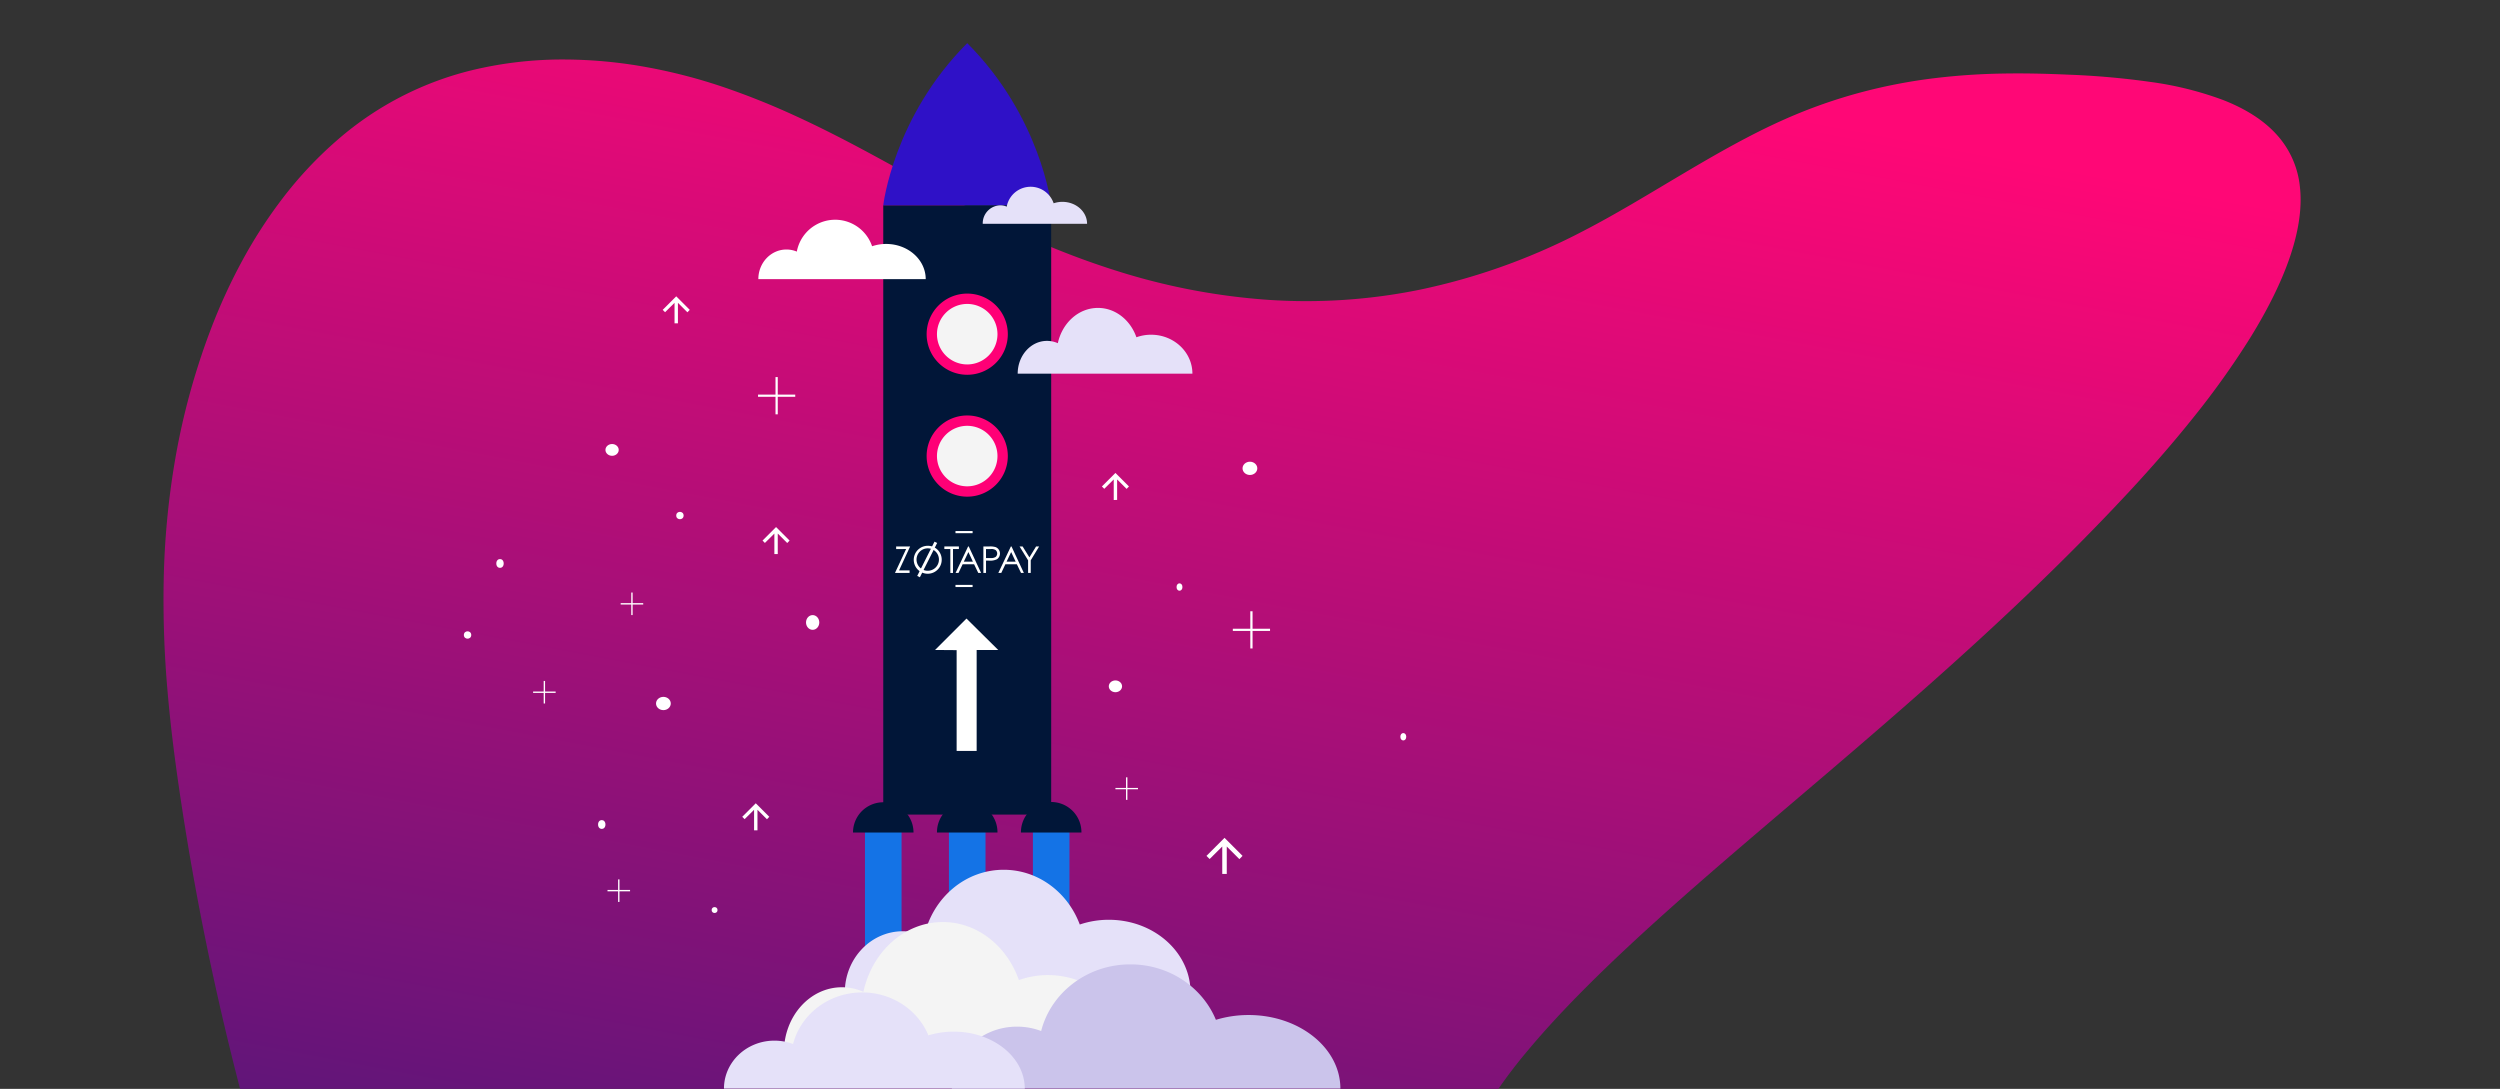 <svg xmlns="http://www.w3.org/2000/svg" xmlns:xlink="http://www.w3.org/1999/xlink" width="1024" height="446" viewBox="0 0 1024 446">
  <rect x="0" y="0" width="1024" height="446" fill="#333333" stroke="none"/>
  <defs>
    <clipPath id="clip-path">
      <rect id="Rectangle_596" data-name="Rectangle 596" width="1024" height="446" transform="translate(0 6316)" fill="#fff" stroke="#707070" stroke-width="1"/>
    </clipPath>
    <linearGradient id="linear-gradient" x1="0.302" y1="1.067" x2="0.593" y2="-0.009" gradientUnits="objectBoundingBox">
      <stop offset="0" stop-color="#291a7a"/>
      <stop offset="1" stop-color="#ff0776"/>
    </linearGradient>
    <clipPath id="clip-path-2">
      <rect id="Rectangle_534" data-name="Rectangle 534" width="252.486" height="428.211" fill="none"/>
    </clipPath>
  </defs>
  <g id="Group_1102" data-name="Group 1102" transform="translate(186 -4620)">
    <g id="Mask_Group_862" data-name="Mask Group 862" transform="translate(-186 -1696)" clip-path="url(#clip-path)">
      <path id="Path_2730" data-name="Path 2730" d="M597.453,502.723a206.519,206.519,0,0,1,17.559-23.956c7.021-8.387,15.018-16.973,23.779-25.741,8.987-8.994,18.779-18.179,29.145-27.537,10.638-9.6,21.883-19.389,33.486-29.336,11.913-10.213,24.291-20.692,36.93-31.483,12.99-11.091,26.269-22.52,39.62-34.342,13.743-12.169,27.582-24.771,41.289-37.872,14.138-13.513,28.163-27.582,41.832-42.292,9.028-9.723,17.973-19.958,26.307-30.4a337.223,337.223,0,0,0,23.1-32.381c6.837-11.041,12.392-21.945,16.027-32.311,3.717-10.6,5.418-20.617,4.424-29.6a37.3,37.3,0,0,0-9.847-21.814c-5.466-5.906-12.876-10.4-21.609-13.82a138.172,138.172,0,0,0-29.717-7.405,329.861,329.861,0,0,0-33.862-2.989c-8.686-.384-17.595-.612-26.755-.444a267.893,267.893,0,0,0-28.253,1.937,220.241,220.241,0,0,0-29.681,5.74A211.644,211.644,0,0,0,720.386,97.52c-7.219,3.18-14.378,6.807-21.478,10.675-7.054,3.843-14.044,7.92-20.982,12.035-6.888,4.085-13.725,8.207-20.529,12.177-6.757,3.942-13.487,7.737-20.217,11.205a257.757,257.757,0,0,1-66.841,23.943,232.576,232.576,0,0,1-62.275,4.112,265.977,265.977,0,0,1-59.05-11.007,333.386,333.386,0,0,1-55.636-22.7c-8.407-4.336-16.771-8.935-25.207-13.612-8.53-4.729-17.136-9.538-25.928-14.233-8.889-4.746-17.964-9.372-27.327-13.669A308.2,308.2,0,0,0,285.6,84.668a221.5,221.5,0,0,0-31.839-8.29,191.514,191.514,0,0,0-33.6-3.138,158.654,158.654,0,0,0-33.73,3.434,131.192,131.192,0,0,0-59.592,29.753A160.445,160.445,0,0,0,104.7,130.045a195.772,195.772,0,0,0-17.015,26.42A232.178,232.178,0,0,0,75.257,183.71a287.644,287.644,0,0,0-14.632,53.468,329.626,329.626,0,0,0-4.681,49.733,427.049,427.049,0,0,0,1.612,45.4c1.213,14.123,2.97,27.763,4.9,40.83,4.05,27.412,8.812,52.842,13.972,76.5,4.822,22.112,10.012,42.773,15.318,62.129,4.99,18.2,10.1,35.318,15.12,51.449,4.746,15.249,9.425,29.665,13.86,43.325,1.585,4.878,3.143,9.67,4.755,14.361,1.582,4.6,3.217,9.115,4.982,13.519,1.734,4.325,3.594,8.549,5.654,12.661a120.657,120.657,0,0,0,6.727,11.791,66.1,66.1,0,0,0,4.518,6.18,47.852,47.852,0,0,0,5.607,5.729,44.7,44.7,0,0,0,7.113,5,51.821,51.821,0,0,0,9.039,4.005,72.454,72.454,0,0,0,14.322,3.105,109.644,109.644,0,0,0,16.169.7,120.055,120.055,0,0,0,16.563-1.614,96.669,96.669,0,0,0,15.543-3.909,89.069,89.069,0,0,0,20.887-10.55c6.118-4.12,11.579-8.679,17.215-13.241a161.2,161.2,0,0,1,18.571-13.451,95.84,95.84,0,0,1,24.9-10.571,110.814,110.814,0,0,1,16.555-3.084,134.732,134.732,0,0,1,16.536-.782c5.422.068,10.723.433,15.815,1.009,5.07.573,9.925,1.354,14.485,2.255,9.7,1.917,18.83,4.328,27.75,6.792,8.8,2.431,17.388,4.912,26.155,7.029a206.164,206.164,0,0,0,26.992,4.833,168.033,168.033,0,0,0,30.64.415,189.884,189.884,0,0,0,23.677-3.384,226.78,226.78,0,0,0,24.093-6.363,215.389,215.389,0,0,0,23.123-8.945,159.989,159.989,0,0,0,20.576-11.17,105.948,105.948,0,0,0,17.131-13.637,53.891,53.891,0,0,0,10.726-14.408c2.282-4.8,3.068-9.4,2.017-13.488-1.069-4.159-4.033-7.779-9.229-10.524a29.089,29.089,0,0,1-11.863-10.9,29.919,29.919,0,0,1-3.908-15.04,54.831,54.831,0,0,1,3.25-18.153A100.477,100.477,0,0,1,597.453,502.723Z" transform="translate(11.099 6267.13)" fill="url(#linear-gradient)"/>
      <g id="Group_963" data-name="Group 963" transform="translate(100.198 2279)">
        <g id="Group_862" data-name="Group 862" transform="translate(89.802 4054.677)">
          <g id="Group_754" data-name="Group 754" transform="translate(0 103.696)">
            <g id="Group_756" data-name="Group 756" transform="translate(0 0)">
              <path id="Path_2270" data-name="Path 2270" d="M730.313,595.778V584.556l5.172,5.172,1.293-1.339L729.389,581,722,588.389l1.293,1.293,5.172-5.126v11.222Z" transform="translate(-417.829 -359.195)" fill="#fff"/>
              <path id="Path_2272" data-name="Path 2272" d="M731.735,371.094v-8.409l3.879,3.879.97-1-5.542-5.542-5.542,5.542.97.97,3.879-3.847v8.409Z" transform="translate(-464.16 -287.682)" fill="#fff"/>
              <path id="Path_2273" data-name="Path 2273" d="M512.734,239.094v-8.41l3.879,3.879.97-1-5.542-5.542-5.542,5.542.97.97,3.879-3.847v8.41Z" transform="translate(-425.056 -228.02)" fill="#fff"/>
              <path id="Path_2274" data-name="Path 2274" d="M430.734,419.094v-8.41l3.879,3.879.97-1-5.542-5.542-5.542,5.542.97.97,3.879-3.847v8.41Z" transform="translate(-302.164 -313.515)" fill="#fff"/>
              <path id="Path_2276" data-name="Path 2276" d="M412.734,664.094v-8.41l3.879,3.879.97-1-5.542-5.542-5.542,5.542.97.97,3.879-3.847v8.41Z" transform="translate(-292.477 -445.372)" fill="#fff"/>
              <ellipse id="Ellipse_108" data-name="Ellipse 108" cx="3.02" cy="2.718" rx="3.02" ry="2.718" transform="translate(318.948 67.744)" fill="#fff"/>
              <ellipse id="Ellipse_130" data-name="Ellipse 130" cx="3.02" cy="2.718" rx="3.02" ry="2.718" transform="translate(78.708 164.06)" fill="#fff"/>
              <ellipse id="Ellipse_109" data-name="Ellipse 109" cx="2.718" cy="2.416" rx="2.718" ry="2.416" transform="translate(57.991 60.495)" fill="#fff"/>
              <ellipse id="Ellipse_131" data-name="Ellipse 131" cx="2.718" cy="2.416" rx="2.718" ry="2.416" transform="translate(264.163 157.328)" fill="#fff"/>
              <ellipse id="Ellipse_110" data-name="Ellipse 110" cx="2.718" cy="3.02" rx="2.718" ry="3.02" transform="translate(140.144 130.567)" fill="#fff"/>
              <ellipse id="Ellipse_111" data-name="Ellipse 111" cx="1.208" cy="1.51" rx="1.208" ry="1.51" transform="translate(383.584 178.893)" fill="#fff"/>
              <ellipse id="Ellipse_132" data-name="Ellipse 132" cx="1.208" cy="1.51" rx="1.208" ry="1.51" transform="translate(291.913 117.568)" fill="#fff"/>
              <ellipse id="Ellipse_113" data-name="Ellipse 113" cx="1.208" cy="1.208" rx="1.208" ry="1.208" transform="translate(101.484 250.173)" fill="#fff"/>
              <ellipse id="Ellipse_114" data-name="Ellipse 114" cx="1.51" cy="1.51" rx="1.51" ry="1.51" transform="translate(0 137.212)" fill="#fff"/>
              <ellipse id="Ellipse_115" data-name="Ellipse 115" cx="1.51" cy="1.812" rx="1.51" ry="1.812" transform="translate(13.29 107.613)" fill="#fff"/>
              <ellipse id="Ellipse_117" data-name="Ellipse 117" cx="1.51" cy="1.812" rx="1.51" ry="1.812" transform="translate(54.97 214.533)" fill="#fff"/>
              <ellipse id="Ellipse_118" data-name="Ellipse 118" cx="1.51" cy="1.51" rx="1.51" ry="1.51" transform="translate(86.986 88.282)" fill="#fff"/>
              <path id="Path_2277" data-name="Path 2277" d="M368.74,219.158h-7.158V212h-.924v7.158H353.5v.924h7.158v7.158h.924v-7.158h7.158Z" transform="translate(-233.011 -178.915)" fill="#fff"/>
              <path id="Path_2549" data-name="Path 2549" d="M368.74,219.158h-7.158V212h-.924v7.158H353.5v.924h7.158v7.158h.924v-7.158h7.158Z" transform="translate(-38.534 -83.012)" fill="#fff"/>
              <path id="Path_2280" data-name="Path 2280" d="M229.236,661.836H224.9V657.5h-.563v4.336H220v.563h4.336v4.336h.563V662.4h4.336Z" transform="translate(-161.163 -418.68)" fill="#fff"/>
              <path id="Path_2550" data-name="Path 2550" d="M229.236,661.836H224.9V657.5h-.563v4.336H220v.563h4.336v4.336h.563V662.4h4.336Z" transform="translate(-155.775 -536.169)" fill="#fff"/>
              <path id="Path_2551" data-name="Path 2551" d="M229.236,661.836H224.9V657.5h-.563v4.336H220v.563h4.336v4.336h.563V662.4h4.336Z" transform="translate(46.882 -460.483)" fill="#fff"/>
              <path id="Path_2281" data-name="Path 2281" d="M163.236,485.836H158.9V481.5h-.563v4.336H154v.563h4.336v4.336h.563V486.4h4.336Z" transform="translate(-125.642 -323.958)" fill="#fff"/>
            </g>
          </g>
          <g id="Group_848" data-name="Group 848" transform="translate(106.536 0)">
            <rect id="Rectangle_530" data-name="Rectangle 530" width="68.782" height="249.578" transform="translate(65.247 66.401)" fill="#011638"/>
            <g id="Group_849" data-name="Group 849">
              <g id="Group_848-2" data-name="Group 848" clip-path="url(#clip-path-2)">
                <path id="Path_2532" data-name="Path 2532" d="M226.947,0c-30.272,30.272-34.391,66.4-34.391,66.4h68.782S257.219,30.275,226.947,0" transform="translate(-127.309 -0.003)" fill="#2f11c7"/>
                <path id="Path_2533" data-name="Path 2533" d="M275.493,1135.047a27.82,27.82,0,0,0-8.126,1.193,22.845,22.845,0,0,0-21.267-13.788c-10.751,0-19.766,7.065-22.187,16.576a16.954,16.954,0,0,0-6-1.09c-8.95,0-16.206,6.9-16.206,15.4h96.618c0-10.1-10.221-18.295-22.83-18.295" transform="translate(-133.358 -742.113)" fill="#f4f4f4"/>
                <path id="Path_2534" data-name="Path 2534" d="M93.919,223.372a17.916,17.916,0,0,0-5.765.94,15.971,15.971,0,0,0-30.832,2.194,10.975,10.975,0,0,0-4.258-.858c-6.351,0-11.5,5.43-11.5,12.129h68.554c0-7.955-7.254-14.405-16.2-14.405" transform="translate(-27.48 -141.127)" fill="#fff"/>
                <path id="Path_2535" data-name="Path 2535" d="M345.44,179.772a11.149,11.149,0,0,0-3.593.587,9.957,9.957,0,0,0-19.222,1.368,6.832,6.832,0,0,0-2.655-.535,7.373,7.373,0,0,0-7.168,7.561H355.54c0-4.96-4.522-8.98-10.1-8.98" transform="translate(-206.81 -114.77)" fill="#e5e1f9"/>
                <path id="Path_2536" data-name="Path 2536" d="M409.7,331.027a17.748,17.748,0,0,0-6.019,1.041c-2.464-7.037-8.587-12.021-15.753-12.021-7.963,0-14.642,6.159-16.435,14.451a10.905,10.905,0,0,0-4.446-.949c-6.629,0-12,6.013-12,13.43h71.567c0-8.809-7.571-15.951-16.91-15.951" transform="translate(-234.739 -211.601)" fill="#e5e1f9"/>
                <path id="Path_2537" data-name="Path 2537" d="M278.236,319.351a16.628,16.628,0,1,1-16.629-16.63,16.63,16.63,0,0,1,16.629,16.63" transform="translate(-161.968 -200.146)" fill="#ff0076"/>
                <path id="Path_2538" data-name="Path 2538" d="M278.236,466.688a16.628,16.628,0,1,1-16.629-16.629,16.629,16.629,0,0,1,16.629,16.629" transform="translate(-161.968 -297.559)" fill="#ff0076"/>
                <path id="Path_2539" data-name="Path 2539" d="M282.264,474.957a12.391,12.391,0,1,1-12.39-12.391,12.391,12.391,0,0,1,12.39,12.391" transform="translate(-170.235 -305.828)" fill="#f4f4f4"/>
                <path id="Path_2540" data-name="Path 2540" d="M282.264,327.621a12.391,12.391,0,1,1-12.39-12.391,12.391,12.391,0,0,1,12.39,12.391" transform="translate(-170.235 -208.416)" fill="#f4f4f4"/>
                <rect id="Rectangle_531" data-name="Rectangle 531" width="14.984" height="63.601" transform="translate(57.756 316.738)" fill="#1473e6"/>
                <rect id="Rectangle_532" data-name="Rectangle 532" width="14.984" height="63.601" transform="translate(92.147 316.738)" fill="#1473e6"/>
                <rect id="Rectangle_533" data-name="Rectangle 533" width="14.982" height="63.601" transform="translate(126.538 316.738)" fill="#1473e6"/>
                <path id="Path_2541" data-name="Path 2541" d="M282.264,930.015H257.483a12.391,12.391,0,1,1,24.781,0" transform="translate(-170.235 -606.69)" fill="#011638"/>
                <path id="Path_2542" data-name="Path 2542" d="M383.759,930.015H358.978a12.391,12.391,0,1,1,24.781,0" transform="translate(-237.339 -606.69)" fill="#011638"/>
                <path id="Path_2543" data-name="Path 2543" d="M254.242,1019.7a37.011,37.011,0,0,0-11.909,1.942c-4.876-13.129-16.99-22.426-31.168-22.426-15.756,0-28.969,11.49-32.518,26.958a22.691,22.691,0,0,0-8.8-1.771c-13.117,0-23.751,11.216-23.751,25.052H287.7c0-16.432-14.98-29.755-33.459-29.755" transform="translate(-96.595 -660.636)" fill="#e5e1f9"/>
                <path id="Path_2544" data-name="Path 2544" d="M180.643,1084.129a35.089,35.089,0,0,0-11.909,2.059c-4.876-13.924-16.991-23.784-31.167-23.784-15.757,0-28.969,12.185-32.518,28.592a21.564,21.564,0,0,0-8.8-1.88c-13.117,0-23.751,11.9-23.751,26.572H214.1c0-17.429-14.98-31.559-33.459-31.559" transform="translate(-47.934 -702.412)" fill="#f4f4f4"/>
                <path id="Path_2545" data-name="Path 2545" d="M397,1134.316a45.809,45.809,0,0,0-13.386,1.966c-5.48-13.3-19.1-22.713-35.029-22.713-17.71,0-32.56,11.636-36.549,27.3a27.912,27.912,0,0,0-9.886-1.795c-14.743,0-26.694,11.359-26.694,25.373H434.6c0-16.641-16.837-30.135-37.6-30.135" transform="translate(-182.116 -736.24)" fill="#cbc4eb"/>
                <path id="Path_2546" data-name="Path 2546" d="M94.094,1163.544a35.452,35.452,0,0,0-10.361,1.522c-4.243-10.293-14.784-17.583-27.119-17.583-13.71,0-25.207,9.008-28.295,21.137a21.628,21.628,0,0,0-7.653-1.389C9.254,1167.231,0,1176.025,0,1186.873H123.207c0-12.883-13.034-23.329-29.113-23.329" transform="translate(0 -758.662)" fill="#e5e1f9"/>
                <path id="Path_2547" data-name="Path 2547" d="M180.77,930.015H155.988a12.391,12.391,0,1,1,24.782,0" transform="translate(-103.132 -606.69)" fill="#011638"/>
              </g>
            </g>
          </g>
        </g>
        <path id="Path_2548" data-name="Path 2548" d="M594.99,167.281l12.871-12.871,13,12.871h-8.834v41.363h-8.2v-41.3Z" transform="translate(-312.188 4135.947)" fill="#fff"/>
      </g>
    </g>
    <g id="logo" transform="translate(-52.123 4819.61)">
      <g id="Group_16" data-name="Group 16" transform="translate(232.7 23.95)">
        <path id="Path_362" data-name="Path 362" d="M233.186,81.264V80.2h5.734L234.382,90h4.305V91.06H232.7l4.569-9.8Z" transform="translate(-232.7 -79.937)" fill="#fff"/>
        <path id="Path_363" data-name="Path 363" d="M320.147,83.293a5.724,5.724,0,1,1-5.8-5.693A5.641,5.641,0,0,1,320.147,83.293Zm-10.312.041a4.59,4.59,0,1,0,4.569-4.69A4.6,4.6,0,0,0,309.835,83.333Z" transform="translate(-301.001 -77.6)" fill="#fff"/>
        <path id="Path_364" data-name="Path 364" d="M432.4,81.264V80.2h5.957v1.064h-2.421v9.8h-1.084v-9.8Z" transform="translate(-412.17 -79.937)" fill="#fff"/>
        <path id="Path_365" data-name="Path 365" d="M483.1,80.2l5.065,10.86H487l-1.712-3.566H480.6l-1.692,3.566H477.7l5.146-10.86Zm-.142,2.3-1.874,3.931H484.8Z" transform="translate(-452.881 -79.937)" fill="#fff"/>
        <path id="Path_366" data-name="Path 366" d="M590.1,80.2h2.512a7.782,7.782,0,0,1,2.512.274,2.832,2.832,0,0,1,.527,4.984,6.573,6.573,0,0,1-3.383.547h-1.074V91.06H590.11V80.2Zm1.084,1.064v3.687c.618.01,1.236,0,1.8,0a3.381,3.381,0,0,0,2.148-.456,1.885,1.885,0,0,0,.638-1.408,1.839,1.839,0,0,0-.679-1.418,3.229,3.229,0,0,0-1.986-.405Z" transform="translate(-553.895 -79.937)" fill="#fff"/>
        <path id="Path_367" data-name="Path 367" d="M656,80.2l5.065,10.86H659.9l-1.712-3.566H653.5l-1.692,3.566H650.6l5.146-10.86Zm-.142,2.3-1.874,3.931H657.7Z" transform="translate(-608.266 -79.937)" fill="#fff"/>
        <path id="Path_368" data-name="Path 368" d="M739.895,85.873,736.4,80.2h1.256l2.786,4.478,2.735-4.478h1.256l-3.444,5.673V91.06h-1.084V85.873Z" transform="translate(-685.374 -79.937)" fill="#fff"/>
      </g>
      <rect id="Rectangle_20" data-name="Rectangle 20" width="1.216" height="15.722" transform="translate(248.891 22.248) rotate(26.737)" fill="#fff"/>
      <rect id="Rectangle_21" data-name="Rectangle 21" width="0.881" height="7.01" transform="translate(264.5 17.903) rotate(90)" fill="#fff"/>
      <rect id="Rectangle_22" data-name="Rectangle 22" width="0.881" height="7.01" transform="translate(264.496 39.962) rotate(90)" fill="#fff"/>
    </g>
  </g>
</svg>
